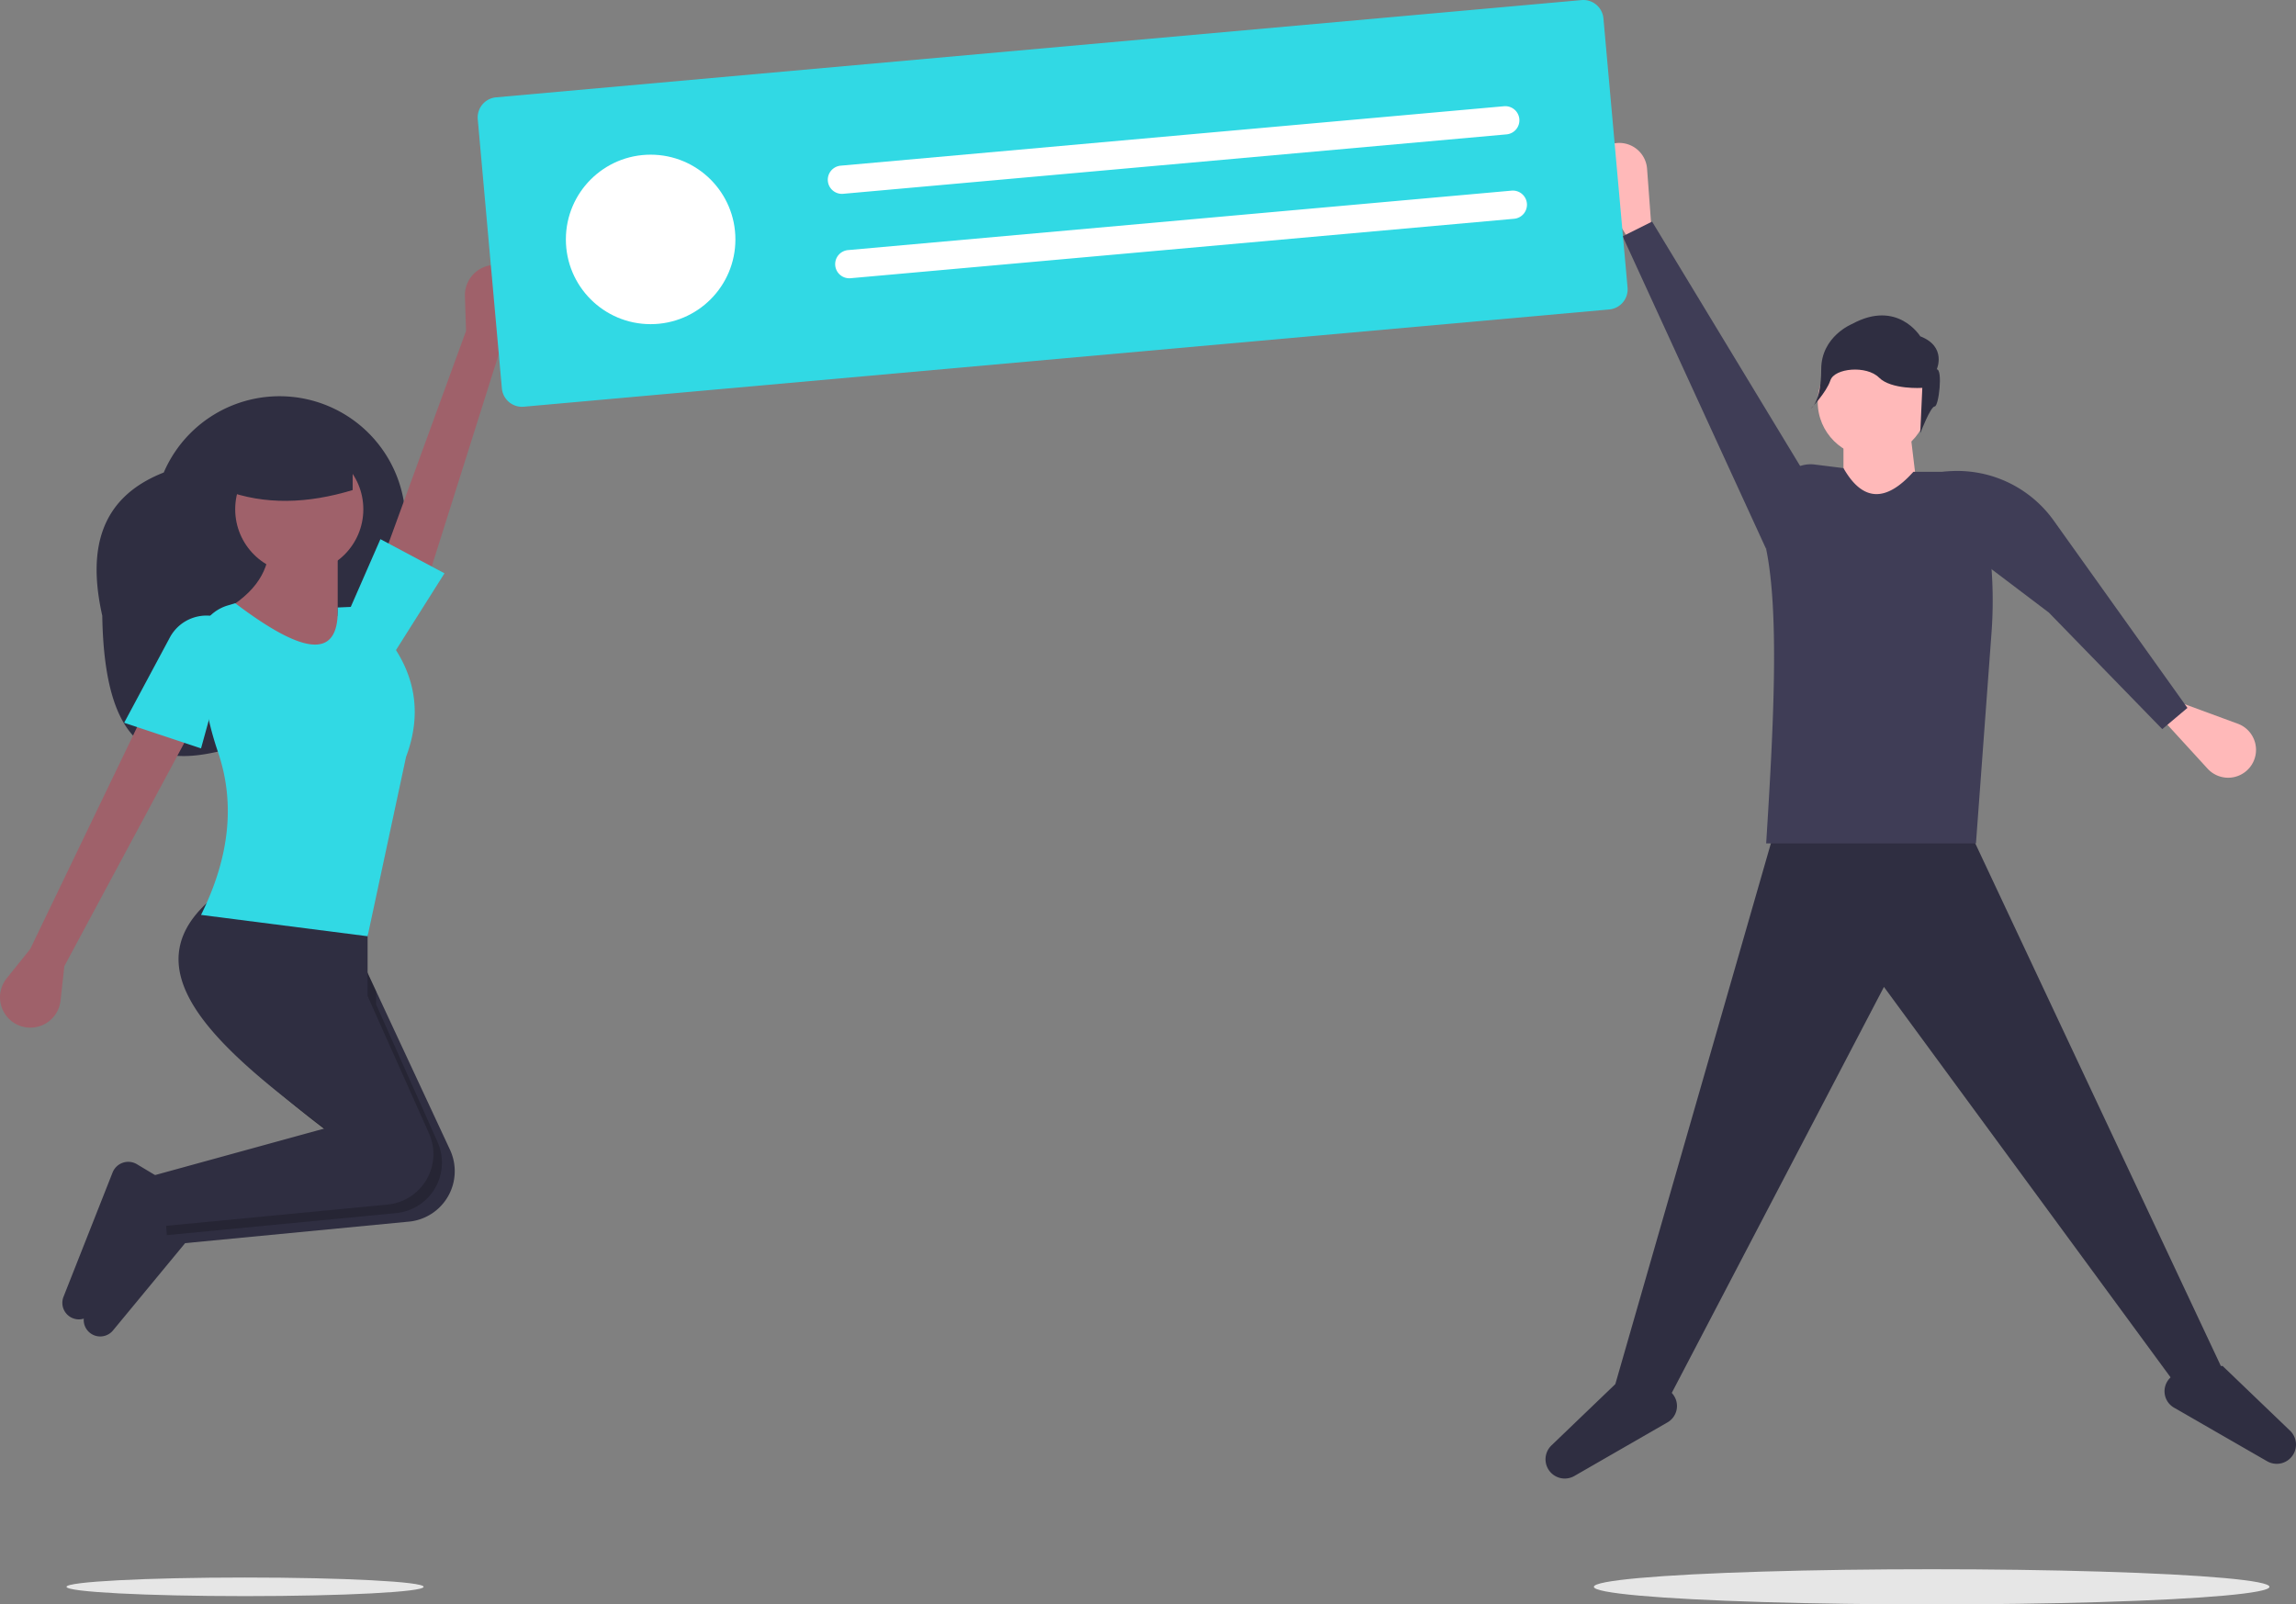 <svg id="a31e7729-94ce-4b70-883a-94bdaa3e886c" data-name="Layer 1" xmlns="http://www.w3.org/2000/svg" width="951.571" height="665.128" viewBox="0 0 951.571 665.128"><rect x="0" y="0" width="951.571" height="665.128" fill="#808080" stroke="none"/><path d="M166.6,372.686c.91,56.174,21.905,62.255,47.689,56.397,29.454-6.693,53.63-27.671,65.545-55.427l8.217-19.142a52.217,52.217,0,0,0-27.384-68.58l-0,0a52.217,52.217,0,0,0-68.58,27.384C165.643,323.705,160.421,345.209,166.6,372.686Z" transform="translate(-124.215 -117.436)" fill="#2f2e41"/><path d="M332.389,259.626l7.914-13.391a12.58,12.58,0,0,0-7.109-18.417h0a12.58,12.58,0,0,0-16.295,12.423l.465,14.395-37.191,101.921,20.281,4.234Z" transform="translate(-124.215 -117.436)" fill="#9f616a"/><path d="M136.73,510.879l-9.741,12.127a12.58,12.58,0,0,0,4.412,19.242l0,0a12.58,12.58,0,0,0,17.898-9.975l1.59-14.314,51.332-95.583-19.471-7.08Z" transform="translate(-124.215 -117.436)" fill="#9f616a"/><path d="M196.912,611.773l1.434,17.223.336,4.018,95.335-9.169a21.02,21.02,0,0,0,16.833-29.471L280.105,528.368l-10.62-22.798-46.021-10.62c-37.95,29.047-3.806,61.102,39.154,93.53q2.522,1.912,5.098,3.823Z" transform="translate(-124.215 -117.436)" fill="#2f2e41"/><path d="M164.789,671.411h0a6.85,6.85,0,0,0,6.249-2.418l31.185-37.75-1.77-17.701-10.633-6.38a6.987,6.987,0,0,0-10.094,3.426l-20.34,51.527A6.85,6.85,0,0,0,164.789,671.411Z" transform="translate(-124.215 -117.436)" fill="#2f2e41"/><path d="M191.602,608.232l1.77,21.241,4.974-.478,90.361-8.691a21.02,21.02,0,0,0,16.833-29.471L280.105,533.89v-5.523l-10.62-22.798-46.021-10.62c-37.95,29.047-3.806,61.102,39.154,93.53l-.212.283Z" transform="translate(-124.215 -117.436)" opacity="0.2"/><path d="M155.938,664.331h0a6.85,6.85,0,0,0,6.249-2.418L193.372,624.163l-1.77-17.701-10.633-6.38a6.987,6.987,0,0,0-10.094,3.426L150.536,655.035A6.85,6.85,0,0,0,155.938,664.331Z" transform="translate(-124.215 -117.436)" fill="#2f2e41"/><path d="M188.062,604.692l1.77,21.241,95.335-9.171A21.023,21.023,0,0,0,302.008,587.294L276.565,530.35V498.489l-61.952-10.62c-39.443,30.187-1.012,63.627,44.251,97.353Z" transform="translate(-124.215 -117.436)" fill="#2f2e41"/><circle cx="124.029" cy="211.127" r="26.551" fill="#9f616a"/><path d="M212.843,372.815,250.014,397.596l31.861-7.08L264.174,372.815V346.264l-28.321-1.77C235.259,355.097,229.184,364.799,212.843,372.815Z" transform="translate(-124.215 -117.436)" fill="#9f616a"/><path d="M207.533,496.719l69.032,8.85,15.931-74.342c7.401-19.734,3.155-37.168-10.547-52.737a11.824,11.824,0,0,0-11.236-9.5l-6.537.285c.74,23.476-16.556,17.821-42.481-1.77l-3.13.939a17.583,17.583,0,0,0-12.341,19.418l2.854,19.268a131.83,131.83,0,0,0,5.619,22.465C221.773,450.748,219.244,473.14,207.533,496.719Z" transform="translate(-124.215 -117.436)" fill="#31d9e4"/><path d="M175.672,417.066l31.861,10.62,14.16-51.332-4.797-2.181a17.204,17.204,0,0,0-22.285,7.538Z" transform="translate(-124.215 -117.436)" fill="#31d9e4"/><polygon points="145.27 251.839 162.971 271.309 184.211 237.678 157.66 223.518 145.27 251.839" fill="#31d9e4"/><path d="M217.268,320.598c16.684,6.291,34.49,5.639,53.102,0V299.358H217.268Z" transform="translate(-124.215 -117.436)" fill="#2f2e41"/><polygon points="921.132 567.779 902.827 575.406 780.798 409.141 692.327 578.457 669.447 573.881 736.563 340.5 814.356 340.5 921.132 567.779" fill="#2f2e41"/><path d="M1069.903,724.001h0a7.976,7.976,0,0,1-6.078-.783l-38.603-22.226a7.833,7.833,0,0,1-1.63-12.327l3.45-3.45,18.304-1.525,27.982,26.863A7.976,7.976,0,0,1,1069.903,724.001Z" transform="translate(-124.215 -117.436)" fill="#2f2e41"/><path d="M770.63,730.103h0a7.976,7.976,0,0,0,6.078-.783l38.603-22.226a7.833,7.833,0,0,0,1.63-12.327l-3.45-3.45-18.304-1.525-27.982,26.863A7.976,7.976,0,0,0,770.63,730.103Z" transform="translate(-124.215 -117.436)" fill="#2f2e41"/><path d="M808.915,215.403l-7.627,4.576-15.805-25.683a11.551,11.551,0,0,1,7.458-17.357h0a11.551,11.551,0,0,1,13.899,10.45Z" transform="translate(-124.215 -117.436)" fill="#ffb9b9"/><path d="M1020.188,415.361l3.164-8.312,28.303,10.411a11.551,11.551,0,0,1,4.872,18.252l0,0a11.551,11.551,0,0,1-17.385.382Z" transform="translate(-124.215 -117.436)" fill="#ffb9b9"/><circle cx="776.222" cy="166.609" r="22.88" fill="#ffb9b9"/><polygon points="796.052 215.42 764.019 215.42 764.019 180.337 791.476 177.286 796.052 215.42" fill="#ffb9b9"/><path d="M943.147,467.088H856.201c3.066-48.512,5.494-95.393,0-122.029l5.056-24.267a13.672,13.672,0,0,1,15.081-10.778l11.896,1.487c8.056,14.163,17.793,14.027,28.982,1.525h14.329a14.365,14.365,0,0,1,14.362,14.65v0a181.465,181.465,0,0,1,3.687,52.081Z" transform="translate(-124.215 -117.436)" fill="#3f3d56"/><polygon points="672.497 97.967 684.7 91.866 750.291 200.167 731.987 227.623 672.497 97.967" fill="#3f3d56"/><path d="M1020.361,419.701l10.429-8.797-55.413-77.648a49.111,49.111,0,0,0-48.844-19.775l-1.748.321,20.953,36.668,27.597,20.894Z" transform="translate(-124.215 -117.436)" fill="#3f3d56"/><path d="M926.898,270.538s4.275-9.406-6.841-13.681c0,0-9.406-15.392-28.218-5.131,0,0-12.826,5.131-12.826,18.812s-4.275,16.247-4.275,16.247,6.367-6.532,8.077-11.662,15.01-6.295,20.141-1.164,17.957,4.275,17.957,4.275l-.855,18.812s4.275-11.116,5.986-11.116S929.463,270.538,926.898,270.538Z" transform="translate(-124.215 -117.436)" fill="#2f2e41"/><ellipse cx="800.571" cy="657.836" rx="140" ry="7.292" fill="#e6e6e6"/><ellipse cx="101.571" cy="657.836" rx="74" ry="3.854" fill="#e6e6e6"/><path d="M791.169,245.725,341.3,286.044a8.374,8.374,0,0,1-9.078-7.584L322.221,166.866a8.374,8.374,0,0,1,7.584-9.078l449.869-40.319a8.374,8.374,0,0,1,9.078,7.584l10.001,111.593A8.374,8.374,0,0,1,791.169,245.725Z" transform="translate(-124.215 -117.436)" fill="#31d9e4"/><circle cx="269.655" cy="99.253" r="35.13" fill="#fff"/><path d="M472.588,186.12a5.855,5.855,0,0,0,1.045,11.663L748.553,173.144a5.855,5.855,0,1,0-1.045-11.663Z" transform="translate(-124.215 -117.436)" fill="#fff"/><path d="M475.724,221.11a5.855,5.855,0,1,0,1.045,11.663L751.689,208.134a5.855,5.855,0,1,0-1.045-11.663Z" transform="translate(-124.215 -117.436)" fill="#fff"/></svg>